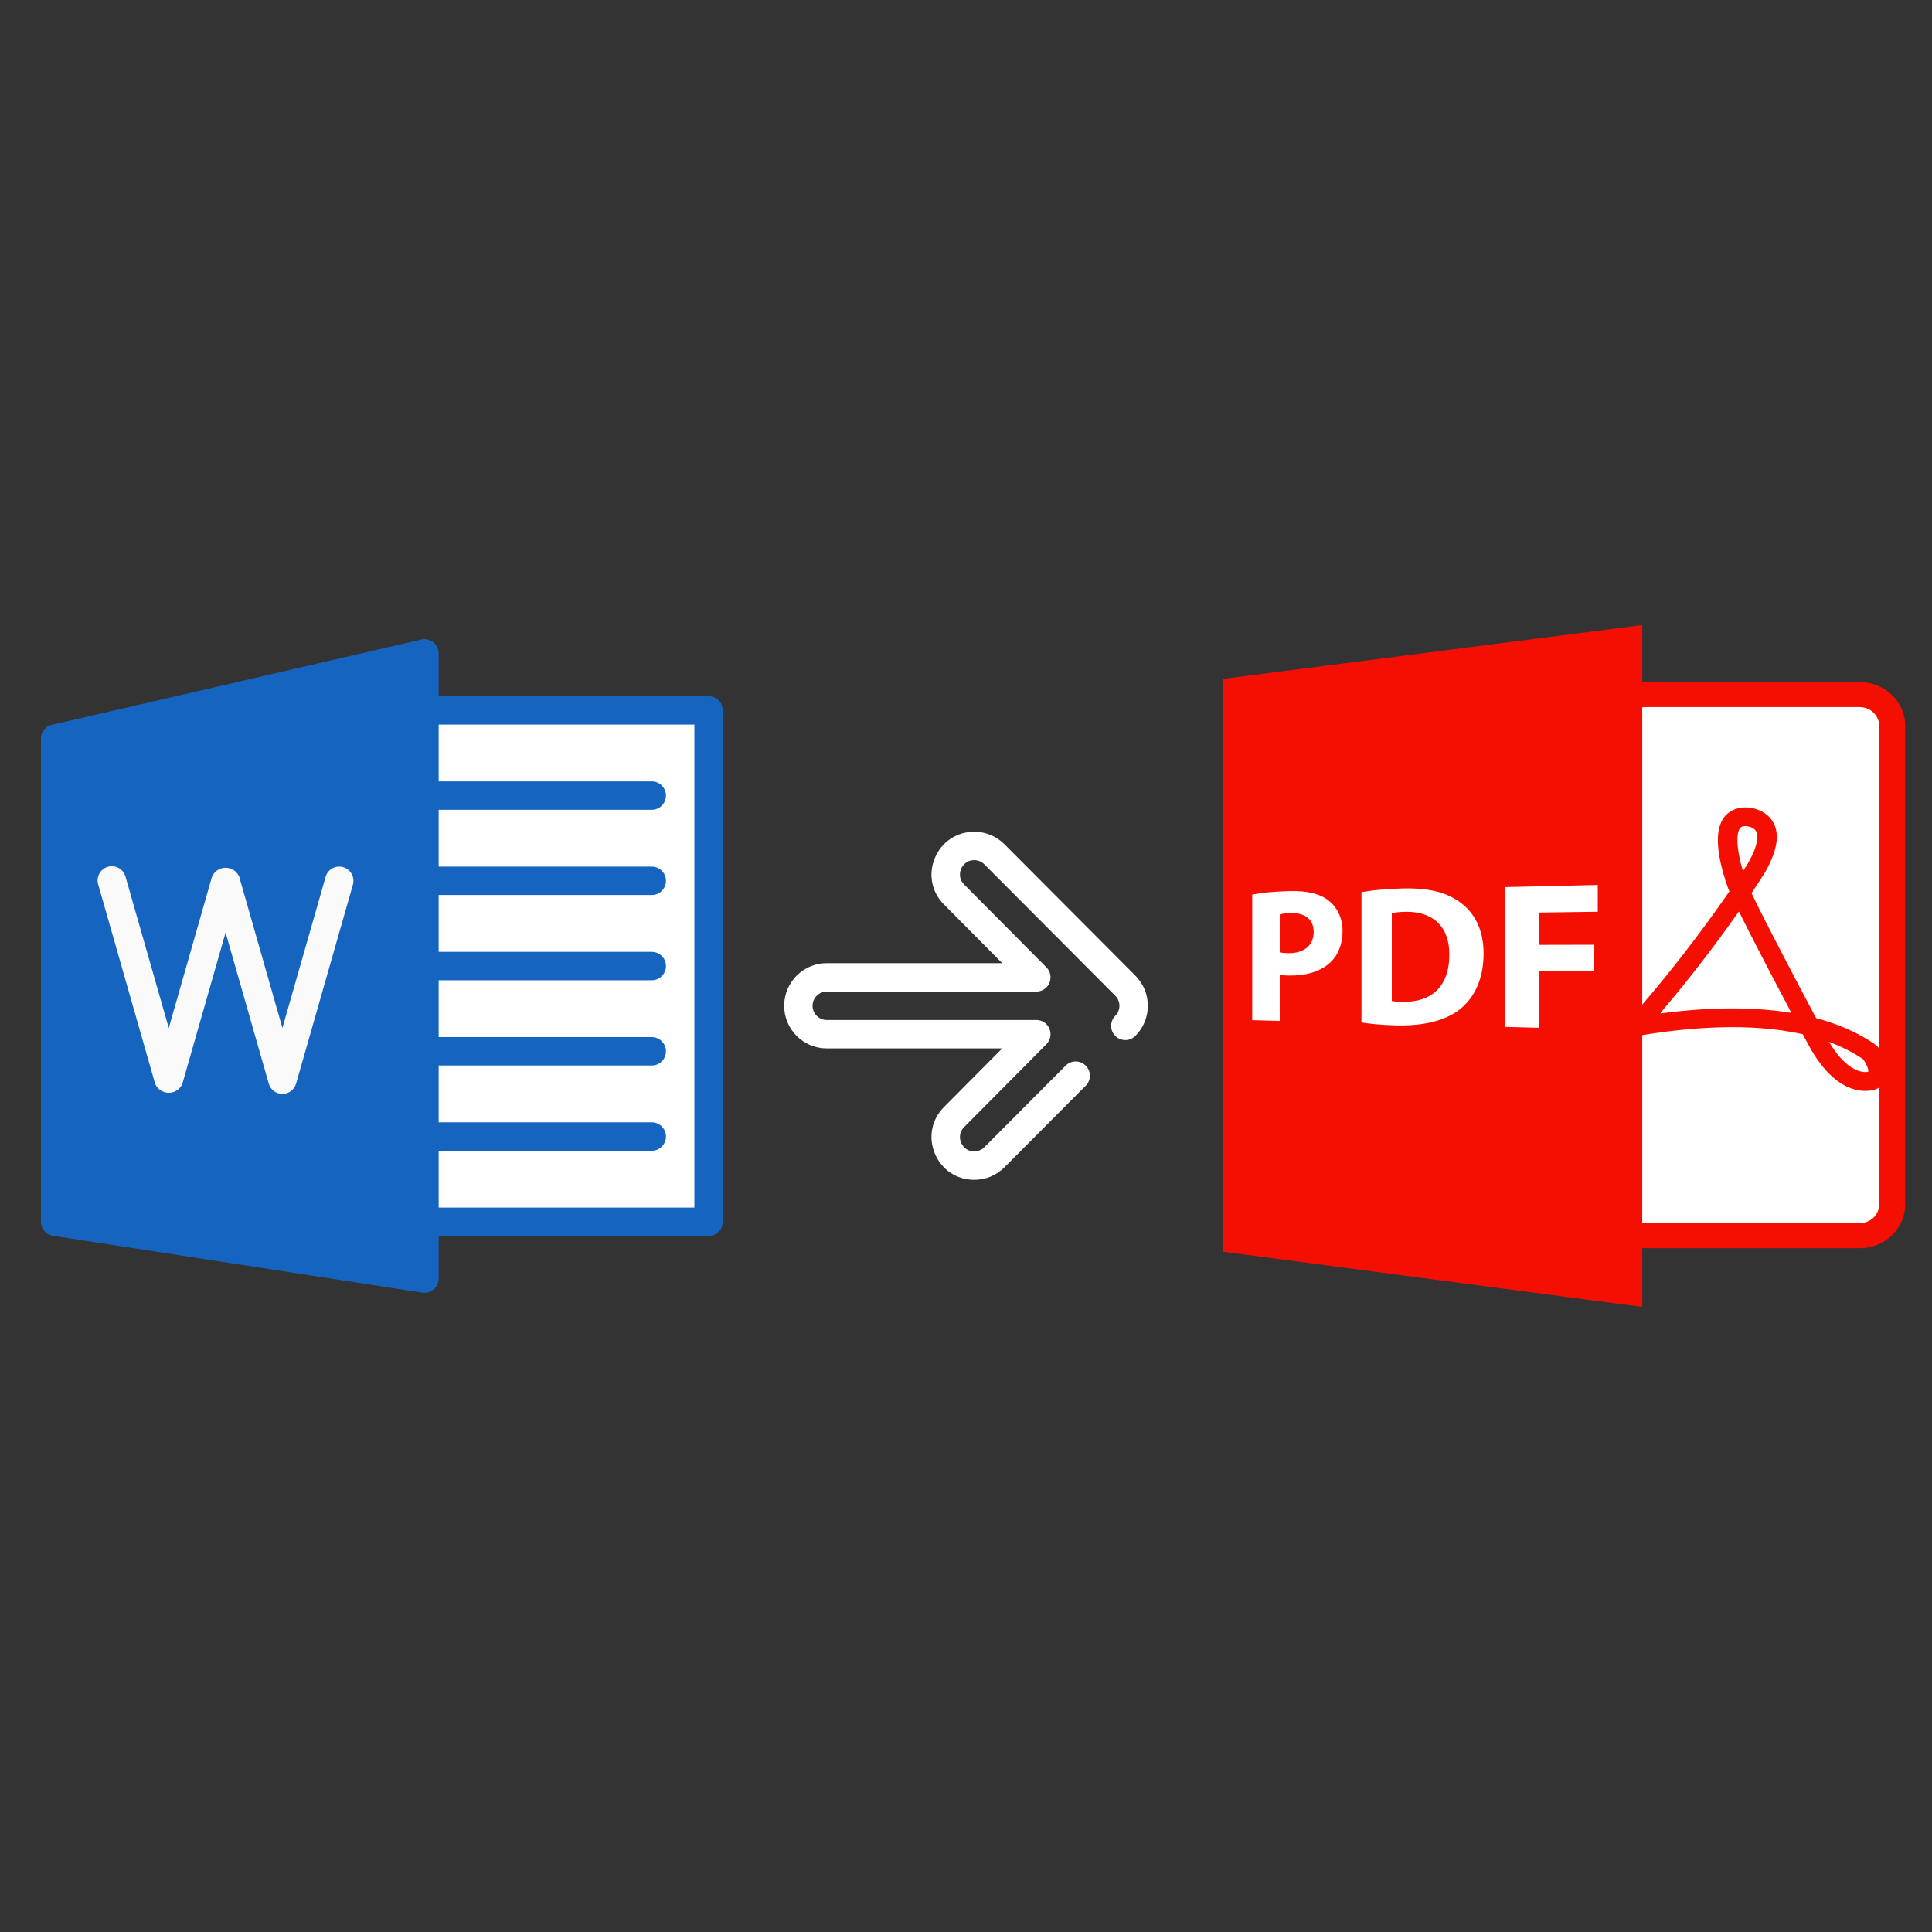 <svg width="650" height="650" viewBox="0 0 650 650" fill="none" xmlns="http://www.w3.org/2000/svg">
<rect x="0" y="0" width="650" height="650" fill="#333333" stroke="none"/>
<path d="M636.617 235.147H420.97V411.412H636.617V235.147Z" fill="white"/>
<path d="M472.937 306.76C470.619 306.793 469.134 307.015 468.257 307.233V336.767C469.132 336.983 470.556 337.007 471.843 337.032C481.317 337.275 487.609 332.194 487.609 321.182C487.677 311.605 481.95 306.628 472.937 306.76Z" fill="#F40F02"/>
<path d="M552.517 419.898C552.83 419.915 553.146 419.942 553.466 419.942H625.675C634.119 419.942 640.991 413.331 640.991 405.208V244.201C640.991 236.079 634.119 229.468 625.675 229.468H553.466C553.148 229.468 552.83 229.498 552.517 229.512V210.294L411.58 228.386V421.146L552.517 439.706V419.898ZM625.675 411.527H553.466C553.143 411.527 552.83 411.477 552.517 411.432V348.26C567.563 345.759 588.457 343.866 606.528 347.95L608.667 351.939C617.294 367.628 626.508 367.525 630.067 366.752C630.884 366.576 631.324 366.379 631.324 366.379L631.803 366.134C631.965 366.035 632.091 365.91 632.239 365.803V405.212C632.239 408.692 629.294 411.527 625.675 411.527ZM558.642 340.773C569.949 327.508 579.087 315.124 584.972 306.737L584.993 306.783L585.057 306.689C589.677 316.057 597.293 330.547 602.537 340.438L602.52 340.434L602.699 340.765C587.788 338.315 571.777 339.209 558.607 340.96L558.8 340.744L558.642 340.773ZM585.241 278.875C585.694 278.107 586.357 277.903 587.545 277.953C587.566 277.955 589.925 278.104 590.805 279.659C591.34 280.584 592.113 283.52 587.951 290.68H587.946C587.946 290.68 587.408 291.542 586.395 293.096C584.062 285.214 584.216 280.612 585.241 278.875ZM615.353 350.534C619.631 352.117 623.473 354.067 626.837 356.373C627.803 357.693 628.696 359.592 628.534 360.488C628.525 360.531 628.517 360.574 628.491 360.617C627.11 360.862 621.618 361.027 615.353 350.534ZM553.466 237.888H625.675C629.294 237.888 632.239 240.722 632.239 244.202V352.794C632.033 352.513 631.856 352.281 631.751 352.155L631.473 351.81L631.11 351.551C625.508 347.616 618.755 344.585 611.02 342.536C605.505 332.177 594.083 310.586 589.282 300.475C592.062 296.356 593.556 293.955 593.624 293.845C597.955 286.418 598.902 280.62 596.507 276.53C594.336 272.828 590.011 271.716 587.801 271.645C584.228 271.489 581.181 272.959 579.527 275.758C577.006 280.032 577.527 287.519 581.091 297.996C581.25 298.48 581.504 299.101 581.839 299.882C576.13 308.188 565.77 322.555 552.516 337.987V237.981C552.83 237.937 553.141 237.888 553.466 237.888ZM447.679 323.697C444.347 326.877 439.448 328.264 433.794 328.215C432.55 328.203 431.426 328.129 430.558 327.993V343.466L421.302 343.219V300.975C424.161 300.402 428.207 299.927 433.982 299.792C439.883 299.653 444.156 300.728 447.038 303.018C449.817 305.192 451.692 308.848 451.692 313.186C451.692 317.528 450.266 321.209 447.679 323.697ZM491.133 339.583C486.134 343.506 478.62 345.216 469.602 344.974C464.29 344.828 460.563 344.398 458.052 344V300.158C461.76 299.479 466.637 299.032 471.843 298.91C480.626 298.704 486.412 300.142 490.997 303.407C495.976 306.907 499.136 312.605 499.136 320.847C499.136 329.781 495.764 335.887 491.133 339.583ZM506.41 298.455L537.547 297.74V306.746L517.741 307.022V317.893L536.23 317.849V326.768L517.741 326.645V345.78L506.406 345.48V298.456H506.41V298.455Z" fill="#F40F02"/>
<path d="M434.483 307.197C432.55 307.225 431.245 307.436 430.56 307.641V320.416C431.362 320.61 432.358 320.675 433.734 320.675C438.82 320.679 441.985 318.01 441.985 313.525C441.986 309.49 439.26 307.123 434.483 307.197Z" fill="#F40F02"/>
<path d="M238.588 240.5H142.235V412.941H238.588V240.5Z" fill="white"/>
<path d="M145.791 216.125C144.657 215.204 143.164 214.852 141.738 215.17L17.474 243.846C15.287 244.349 13.744 246.305 13.765 248.549V411.049C13.766 413.407 15.487 415.413 17.817 415.771L142.082 434.889C144.691 435.29 147.131 433.501 147.532 430.892C147.569 430.652 147.588 430.41 147.588 430.167V219.872C147.592 218.415 146.931 217.035 145.791 216.125Z" fill="#1565C0"/>
<path d="M238.397 415.828H142.809C140.169 415.828 138.029 413.688 138.029 411.049C138.029 408.409 140.169 406.269 142.809 406.269H233.618V243.769H142.809C140.169 243.769 138.029 241.629 138.029 238.99C138.029 236.35 140.169 234.211 142.809 234.211H238.397C241.037 234.211 243.177 236.351 243.177 238.99V411.049C243.177 413.689 241.037 415.828 238.397 415.828Z" fill="#1565C0"/>
<path d="M95.015 368.034C92.885 368.032 91.015 366.621 90.427 364.574L75.897 313.74L61.368 364.574C60.318 367.111 57.411 368.316 54.874 367.267C53.655 366.762 52.686 365.794 52.181 364.574L33.064 297.662C32.264 295.147 33.655 292.459 36.17 291.659C38.685 290.859 41.373 292.25 42.173 294.765C42.202 294.854 42.227 294.943 42.25 295.034L56.779 345.858L71.309 295.024C72.358 292.488 75.266 291.282 77.802 292.331C79.022 292.836 79.991 293.804 80.495 295.024L95.015 345.858L109.545 295.034C110.232 292.519 112.829 291.037 115.345 291.725C115.381 291.734 115.416 291.745 115.452 291.755C117.988 292.482 119.455 295.126 118.73 297.662L99.613 364.574C99.024 366.624 97.148 368.036 95.015 368.034Z" fill="#FAFAFA"/>
<path d="M219.28 272.446H142.809C140.169 272.446 138.029 270.306 138.029 267.666C138.029 265.027 140.169 262.887 142.809 262.887H219.28C221.919 262.887 224.059 265.027 224.059 267.666C224.059 270.306 221.919 272.446 219.28 272.446Z" fill="#1565C0"/>
<path d="M219.28 301.122H142.809C140.169 301.122 138.029 298.982 138.029 296.343C138.029 293.703 140.169 291.563 142.809 291.563H219.28C221.919 291.563 224.059 293.703 224.059 296.343C224.059 298.982 221.919 301.122 219.28 301.122Z" fill="#1565C0"/>
<path d="M219.28 329.799H142.809C140.169 329.799 138.029 327.659 138.029 325.019C138.029 322.38 140.169 320.24 142.809 320.24H219.28C221.919 320.24 224.059 322.38 224.059 325.019C224.059 327.659 221.919 329.799 219.28 329.799Z" fill="#1565C0"/>
<path d="M219.28 358.475H142.809C140.169 358.475 138.029 356.335 138.029 353.696C138.029 351.056 140.169 348.916 142.809 348.916H219.28C221.919 348.916 224.059 351.056 224.059 353.696C224.059 356.336 221.919 358.475 219.28 358.475Z" fill="#1565C0"/>
<path d="M219.28 387.152H142.809C140.169 387.152 138.029 385.012 138.029 382.372C138.029 379.733 140.169 377.593 142.809 377.593H219.28C221.919 377.593 224.059 379.733 224.059 382.372C224.059 385.012 221.919 387.152 219.28 387.152Z" fill="#1565C0"/>
<path d="M381.989 328.249L337.946 284.05C335.233 281.329 331.622 279.831 327.779 279.831C321.871 279.831 316.79 283.22 314.521 288.676C312.251 294.131 313.429 300.124 317.593 304.313L337.182 324.043H278.163C270.256 324.043 263.824 330.476 263.824 338.382C263.824 346.289 270.256 352.721 278.163 352.721H337.182L317.594 372.45C313.429 376.641 312.252 382.633 314.521 388.088C316.79 393.544 321.871 396.933 327.78 396.933C331.622 396.933 335.233 395.435 337.949 392.712L365.286 365.269C367.148 363.399 367.142 360.372 365.272 358.509C363.402 356.647 360.376 356.652 358.513 358.523L331.179 385.964C330.285 386.86 329.046 387.374 327.78 387.374C324.808 387.374 323.635 385.111 323.347 384.417C323.058 383.723 322.28 381.296 324.376 379.187L352.054 351.309C353.414 349.94 353.817 347.886 353.075 346.105C352.333 344.323 350.593 343.162 348.662 343.162H278.163C275.527 343.162 273.383 341.018 273.383 338.382C273.383 335.747 275.527 333.603 278.163 333.603H348.662C350.592 333.603 352.333 332.442 353.075 330.66C353.816 328.878 353.414 326.825 352.054 325.455L324.375 297.577C322.28 295.469 323.058 293.042 323.347 292.348C323.635 291.654 324.808 289.391 327.78 289.391C329.046 289.391 330.285 289.905 331.177 290.8L375.223 335.002C377.087 336.866 377.087 339.898 375.223 341.762C373.357 343.628 373.357 346.654 375.223 348.521C377.09 350.388 380.116 350.388 381.983 348.521C387.573 342.931 387.573 333.834 381.989 328.249Z" fill="white"/>
</svg>
